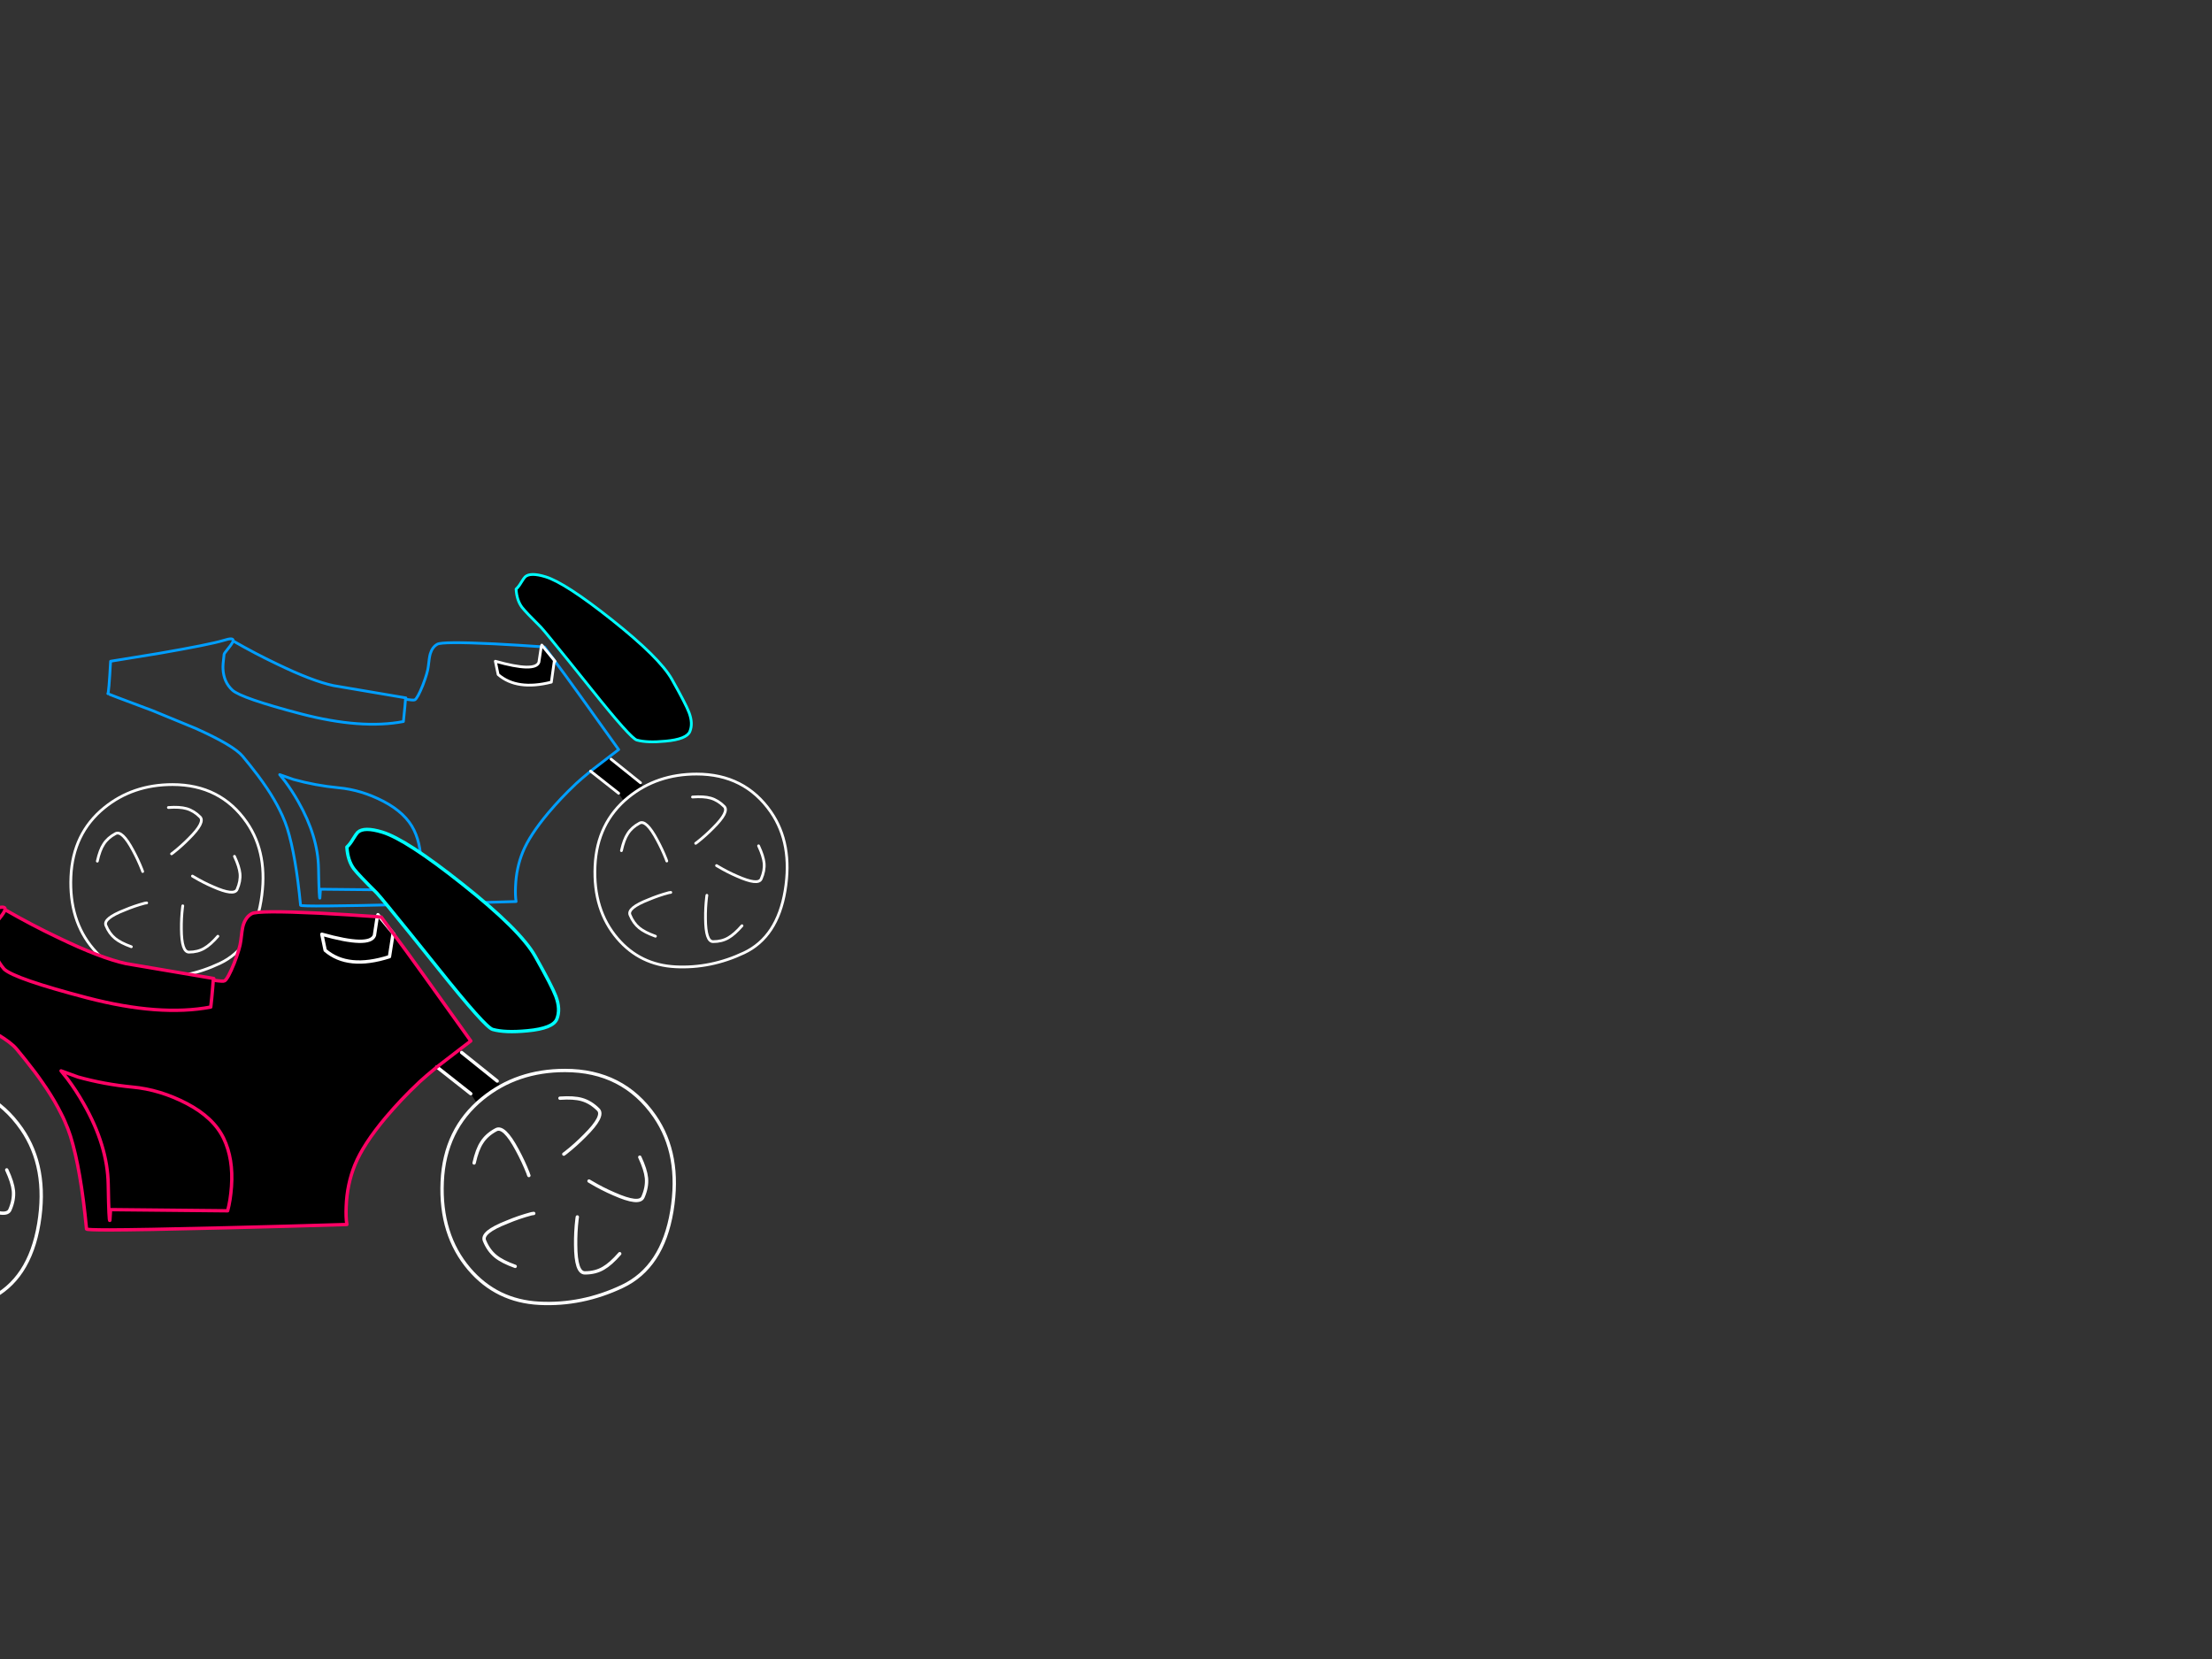 <?xml version="1.0" encoding="utf-8"?>
<svg id="EdithAnim11" image-rendering="inherit" baseProfile="basic" version="1.1" x="0px" y="0px" width="800" height="600" xmlns="http://www.w3.org/2000/svg" xmlns:xlink="http://www.w3.org/1999/xlink">
  <rect width="100%" height="100%" fill="#333333" stroke="none"/>
  <defs>
    <g id="Bike-Wheel" overflow="visible">
      <path id="Layer4_0_1_STROKES" stroke="#FFF" stroke-width="1" stroke-linejoin="round" stroke-linecap="round" fill="none" d="M2.05 -34.85Q-12.35 -34.85 -22.65 -26.45 -34 -17.2 -34.7 -1.55 -35.4 14.3 -26.6 24.6 -18.4 34.2 -5.6 34.85 7.15 35.5 19.2 29.8 31.25 24.1 34.05 7.25 36.85 -9.65 28.9 -21.15 19.4 -34.85 2.05 -34.85Z" test="Bike Wheel"/>
      <path id="Layer3_0_1_STROKES" stroke="#FFF" stroke-width="1" stroke-linejoin="round" stroke-linecap="round" fill="none" d="M.55 -26.55Q4.65 -26.85 7.1 -26.15 9.75 -25.4 12 -23.15 13.95 -21.25 8 -15.35 5.3 -12.6 2.25 -10.2 1.95 -10 1.7 -9.8M24.45 -8.9Q26.2 -5.15 26.45 -2.65 26.7 .1 25.4 3.05 24.35 5.5 16.7 2.1 13.2 .6 9.85 -1.4 9.5 -1.6 9.25 -1.75M18.45 20Q15.75 23.1 13.55 24.35 11.2 25.75 8 25.75 5.3 25.75 5.25 17.4 5.2 13.55 5.65 9.7 5.7 9.35 5.75 9M-25.15 -7.15Q-24.25 -11.2 -22.85 -13.3 -21.4 -15.6 -18.6 -17.1 -16.2 -18.45 -12.25 -11.05 -10.4 -7.65 -9 -4.1 -8.9 -3.7 -8.75 -3.4M-12.85 23.8Q-16.75 22.4 -18.7 20.8 -20.85 19.05 -22.05 16.1 -23.1 13.6 -15.3 10.55 -11.75 9.05 -8 8.05 -7.65 8 -7.3 7.95" test="Bike Wheel"/>
    </g>
  </defs>
  <g id="19_Motorbikesf16r1" overflow="visible">
    <g id="MotorBikeBluef0r1">
      <path fill="#000" stroke="none" d="M221,274.55 L220.35,273.7 213.6,278.9 223.75,286.9 225.3,289.3 Q229.725,286.543 232.7,284.65 L231.65,283.1 221,274.55 M194.9,239.5 Q193.55,243.2 179.15,239.15 L180.15,243.95 Q187,249.85 199.4,246.7 L200.5,238.85 196.5,234 Q196.1,233.95 195.75,233.9 L194.9,239.5 M221.2,224.1 Q204.45,210.8 197.3,208.6 191.75,206.9 189.9,208.65 189.45,209.1 188.5,210.65 187.6,212.2 186.65,213.05 186.9,217.15 188.8,219.65 190.2,221.45 195.6,226.8 196.333,227.555 199.65,231.65 199.703,231.685 199.7,231.7 204.385,237.389 214,249.4 228.1,267.05 230.3,267.65 234,268.7 240.7,268.05 248.35,267.35 249.5,264.55 250.7,261.65 249.2,257.7 248.1,254.75 243,245.7 238.6,237.9 221.2,224.1Z" test="BlueBikeContainer"/>
      <path id="Layer2_0_1_STROKES" stroke="#0FF" stroke-width="1" stroke-linejoin="round" stroke-linecap="round" fill="none" d="M186.65,213.05 Q187.6,212.2 188.5,210.65 189.45,209.1 189.9,208.65 191.75,206.9 197.3,208.6 204.45,210.8 221.2,224.1 238.6,237.9 243,245.7 248.1,254.75 249.2,257.7 250.7,261.65 249.5,264.55 248.35,267.35 240.7,268.05 234,268.7 230.3,267.65 228.1,267.05 214,249.4 204.385,237.389 199.725,231.725 199.703,231.685 199.675,231.65 196.333,227.555 195.6,226.8 190.2,221.45 188.8,219.65 186.9,217.15 186.65,213.05Z" test="BlueBikeContainer"/>
      <path id="Layer2_0_2_STROKES" stroke="#009EFF" stroke-width="1" stroke-linejoin="round" stroke-linecap="round" fill="none" d="M195.75,233.9 Q187.3,233.3 178.6,232.85 159.85,231.95 158.15,233 156.35,234 155.6,236.5 155.25,237.75 154.9,241.05 154.65,243.3 152.9,247.85 151.05,252.45 150.05,253.1 149.708,253.345 146.775,252.925 146.714,252.91 146.65,252.9 L146.45,255.4 Q146.2,258.4 145.9,260.95 130.7,263.85 108.95,258.2 87.2,252.5 84.05,249.6 80.9,246.7 80.65,241.95 80.55,240.5 81.05,236.6 81.1,236.3 82.6,234.45 84.15,232.55 84.3,231.8 84.325,231.703 84.325,231.625 84.389,230.484 80.9,231.6 75.95,233.1 57.5,236.3 48.25,237.85 40,239.15 39.35,250.85 39,250.85 38.65,250.85 55.15,257 70.55,263.35 70.8,263.45 84.5,269.6 87.75,273.5 90.45,276.75 92.65,279.65 92.9,280 93.2,280.35 95.1,282.9 96.6,285.15 99.3,289.2 101.15,292.95 101.7,294 102.15,295.05 103.2,297.4 103.9,299.6 107,309.55 108.7,327.4 108.7,328.05 147.7,327.1 167.15,326.65 186.65,326.05 186.3,323.9 186.45,320.6 186.7,314 189.05,308.2 191.55,302.05 198.3,294 202.95,288.5 207.95,283.8 208.1,283.6 208.3,283.45 210.2,281.7 213.6,278.9 L220.35,273.7 223.75,271.1 Q215.398,259.404 210.175,252.125 210.151,252.087 210.125,252.05 203.122,242.323 201.75,240.55 L200.75,239.2 M196.5,234 Q196.7,234 196.95,234 L200.5,238.85 M196.5,234 Q196.1,233.95 195.75,233.9 M84.3,231.8 Q92.4,236.45 100.1,240.1 112.9,246.3 120.55,247.95 L146.8,252.4 M101.15,280.15 L103,282.45 Q105.65,286 107.85,289.9 115,302.45 115.2,314.05 115.4,325.65 115.7,324.8 L115.9,321.6 150.95,321.95 Q151.8,318.85 152.1,314.7 152.7,306.4 149.75,300.25 146.75,294.05 138.75,289.85 130.7,285.65 122.4,284.9 114.05,284.1 106.15,281.9 L101.15,280.15Z" test="BlueBikeContainer"/>
      <path id="Layer2_0_3_STROKES" stroke="#FFF" stroke-width="1" stroke-linejoin="round" stroke-linecap="round" fill="none" d="M200.75,239.2 L200.5,238.85 199.4,246.7 Q187,249.85 180.15,243.95 L179.15,239.15 Q193.55,243.2 194.9,239.5 L195.75,233.9 195.95,233.3 196.5,234 200.5,238.85 M231.65,283.1 L221,274.55 M213.6,278.9 L223.75,286.9" test="BlueBikeContainer"/>
      <use xlink:href="#Bike-Wheel" transform="translate(249.9 314.8)"/>
      <use xlink:href="#Bike-Wheel" transform="translate(60.35 318.6)"/>
    </g>
    <g id="MotorBikePinkf0r1">
      <path fill="#000" stroke="none" d="M-2.596,341.261 Q-2.294,346 1.511,350.502 5.316,354.005 31.59,360.891 57.864,367.716 76.226,364.213 76.588,361.132 76.89,357.508 L77.132,354.488 Q77.209,354.5 77.253,354.488 L77.313,353.884 45.603,348.509 Q36.362,346.516 20.9,339.026 11.598,334.617 1.813,329 1.632,329.906 -.24,332.201 -2.052,334.436 -2.113,334.798 -2.717,339.509 -2.596,341.261 M166.947,380.642 L166.162,379.615 158.008,385.896 170.269,395.56 172.141,398.46 Q177.487,395.129 181.08,392.842 L179.812,390.97 166.947,380.642 M135.418,338.301 Q133.787,342.771 116.392,337.878 L117.6,343.677 Q125.875,350.804 140.854,346 L142.183,337.516 137.351,331.657 Q136.868,331.597 136.445,331.536 L135.418,338.301 M116.392,337.878 Q133.787,342.771 135.418,338.301 L136.445,331.536 Q126.237,330.812 115.728,330.268 93.078,329.181 91.024,330.449 88.85,331.657 87.944,334.677 87.521,336.187 87.098,340.174 86.796,342.892 84.682,348.388 82.447,353.945 81.239,354.73 80.826,355.026 77.253,354.488 77.209,354.5 77.132,354.488 L76.89,357.508 Q76.588,361.132 76.226,364.213 57.864,367.716 31.59,360.891 5.316,354.005 1.511,350.502 -2.294,346 -2.596,341.261 -2.717,339.509 -2.113,334.798 -2.052,334.436 -.24,332.201 1.632,329.906 1.813,329 1.843,328.882 1.813,328.758 1.921,327.41 -2.294,328.758 -8.274,330.57 -30.561,334.436 -41.735,336.308 -51.701,337.878 -52.486,352.012 -52.909,352.012 -53.332,352.012 -33.4,359.441 -14.797,367.112 -14.495,367.233 2.055,374.662 5.981,379.373 9.242,383.299 11.9,386.802 12.202,387.225 12.564,387.648 14.198,389.838 15.584,391.816 15.667,391.963 15.705,392.057 16.225,392.774 16.672,393.446 19.933,398.339 22.168,402.869 22.832,404.137 23.376,405.406 24.644,408.244 25.49,410.902 29.235,422.922 31.288,444.484 31.288,444.813 39.563,444.786 39.639,444.817 39.684,444.786 51.213,444.784 78.4,444.122 80.363,444.076 82.326,444.001 103.864,443.517 125.452,442.854 125.029,440.256 125.21,436.27 125.512,428.297 128.351,421.291 131.371,413.862 139.525,404.137 145.142,397.493 151.182,391.816 151.364,391.574 151.605,391.393 153.9,389.279 158.008,385.896 L166.162,379.615 170.269,376.474 Q160.18,362.345 153.84,353.522 153.841,353.506 153.78,353.462 145.35,341.711 143.693,339.57 L142.485,337.939 142.183,337.516 140.854,346 Q125.875,350.804 117.6,343.677 L116.392,337.878 M67.589,399.124 Q77.253,404.198 80.877,411.687 84.44,419.116 83.716,429.143 83.353,434.156 82.326,437.901 L39.986,437.478 39.744,441.344 Q39.382,442.37 39.14,428.358 38.899,414.345 30.262,399.184 27.604,394.473 24.403,390.185 L22.047,387.286 28.208,389.52 Q37.751,392.178 47.838,393.144 57.864,394.05 67.589,399.124 M80.877,411.687 Q77.253,404.198 67.589,399.124 57.864,394.05 47.838,393.144 37.751,392.178 28.208,389.52 L22.047,387.286 24.403,390.185 Q27.604,394.473 30.262,399.184 38.899,414.345 39.14,428.358 39.382,442.37 39.744,441.344 L39.986,437.478 82.326,437.901 Q83.353,434.156 83.716,429.143 84.44,419.116 80.877,411.687 M167.188,319.698 Q146.954,303.632 138.317,300.974 131.613,298.92 129.378,301.034 128.834,301.578 127.687,303.45 126.6,305.323 125.452,306.35 125.754,311.302 128.049,314.322 129.74,316.497 136.264,322.96 137.149,323.872 141.156,328.818 141.22,328.861 141.216,328.879 146.876,335.751 158.491,350.26 175.524,371.582 178.181,372.306 182.651,373.575 190.744,372.79 199.986,371.944 201.375,368.562 202.824,365.058 201.012,360.287 199.684,356.723 193.523,345.791 188.208,336.368 167.188,319.698Z" test="RedBike container" stroke-width="1.208"/>
      <path id="Layer1_0_1_STROKES" stroke="#0FF" stroke-width="1.208" stroke-linejoin="round" stroke-linecap="round" fill="none" d="M125.452,306.35 Q126.6,305.323 127.687,303.45 128.834,301.578 129.378,301.034 131.613,298.92 138.317,300.974 146.954,303.632 167.188,319.698 188.208,336.368 193.523,345.791 199.684,356.723 201.012,360.287 202.824,365.058 201.375,368.562 199.986,371.944 190.744,372.79 182.651,373.575 178.181,372.306 175.524,371.582 158.491,350.26 146.876,335.751 141.247,328.909 141.22,328.861 141.186,328.818 137.149,323.872 136.264,322.96 129.74,316.497 128.049,314.322 125.754,311.302 125.452,306.35Z" test="RedBike container"/>
      <path id="Layer1_0_2_STROKES" stroke="#FFF" stroke-width="1.208" stroke-linejoin="round" stroke-linecap="round" fill="none" d="M142.183,337.516 L140.854,346 Q125.875,350.804 117.6,343.677 L116.392,337.878 Q133.787,342.771 135.418,338.301 L136.445,331.536 M142.485,337.939 L142.183,337.516 137.351,331.657 M136.445,331.536 L136.686,330.812 137.351,331.657 M179.812,390.97 L166.947,380.642 M158.008,385.896 L170.269,395.56" test="RedBike container"/>
      <path id="Layer1_0_3_STROKES" stroke="#FF0265" stroke-width="1.208" stroke-linejoin="round" stroke-linecap="round" fill="none" d="M136.445,331.536 Q126.237,330.812 115.728,330.268 93.078,329.181 91.024,330.449 88.85,331.657 87.944,334.677 87.521,336.187 87.098,340.174 86.796,342.892 84.682,348.388 82.447,353.945 81.239,354.73 80.826,355.026 77.283,354.519 77.209,354.5 77.132,354.488 L76.89,357.508 Q76.588,361.132 76.226,364.213 57.864,367.716 31.59,360.891 5.316,354.005 1.511,350.502 -2.294,346 -2.596,341.261 -2.717,339.509 -2.113,334.798 -2.052,334.436 -.24,332.201 1.632,329.906 1.813,329 1.843,328.882 1.843,328.788 1.921,327.41 -2.294,328.758 -8.274,330.57 -30.561,334.436 -41.735,336.308 -51.701,337.878 -52.486,352.012 -52.909,352.012 -53.332,352.012 -33.4,359.441 -14.797,367.112 -14.495,367.233 2.055,374.662 5.981,379.373 9.242,383.299 11.9,386.802 12.202,387.225 12.564,387.648 14.198,389.838 15.584,391.846 15.667,391.963 15.735,392.087 16.225,392.774 16.672,393.446 19.933,398.339 22.168,402.869 22.832,404.137 23.376,405.406 24.644,408.244 25.49,410.902 29.235,422.922 31.288,444.484 31.288,444.813 39.563,444.817 39.639,444.817 39.714,444.817 51.213,444.784 78.4,444.122 80.363,444.076 82.326,444.031 103.864,443.517 125.452,442.854 125.029,440.256 125.21,436.27 125.512,428.297 128.351,421.291 131.371,413.862 139.525,404.137 145.142,397.493 151.182,391.816 151.364,391.574 151.605,391.393 153.9,389.279 158.008,385.896 L166.162,379.615 170.269,376.474 Q160.18,362.345 153.87,353.552 153.841,353.506 153.81,353.462 145.35,341.711 143.693,339.57 L142.485,337.939 M136.445,331.536 Q136.868,331.597 137.351,331.657 137.592,331.657 137.894,331.657 L142.183,337.516 M1.813,329 Q11.598,334.617 20.9,339.026 36.362,346.516 45.603,348.509 L77.313,353.884 M24.403,390.185 Q27.604,394.473 30.262,399.184 38.899,414.345 39.14,428.358 39.382,442.37 39.744,441.344 L39.986,437.478 82.326,437.901 Q83.353,434.156 83.716,429.143 84.44,419.116 80.877,411.687 77.253,404.198 67.589,399.124 57.864,394.05 47.838,393.144 37.751,392.178 28.208,389.52 L22.077,387.286 24.403,390.185Z" test="RedBike container"/>
      <use xlink:href="#Bike-Wheel" transform="matrix(1.208 0 0 1.208 201.85 429.25)"/>
      <use xlink:href="#Bike-Wheel" transform="matrix(1.208 0 0 1.208 -27.1 433.85)"/>
    </g>
  </g>
</svg>
